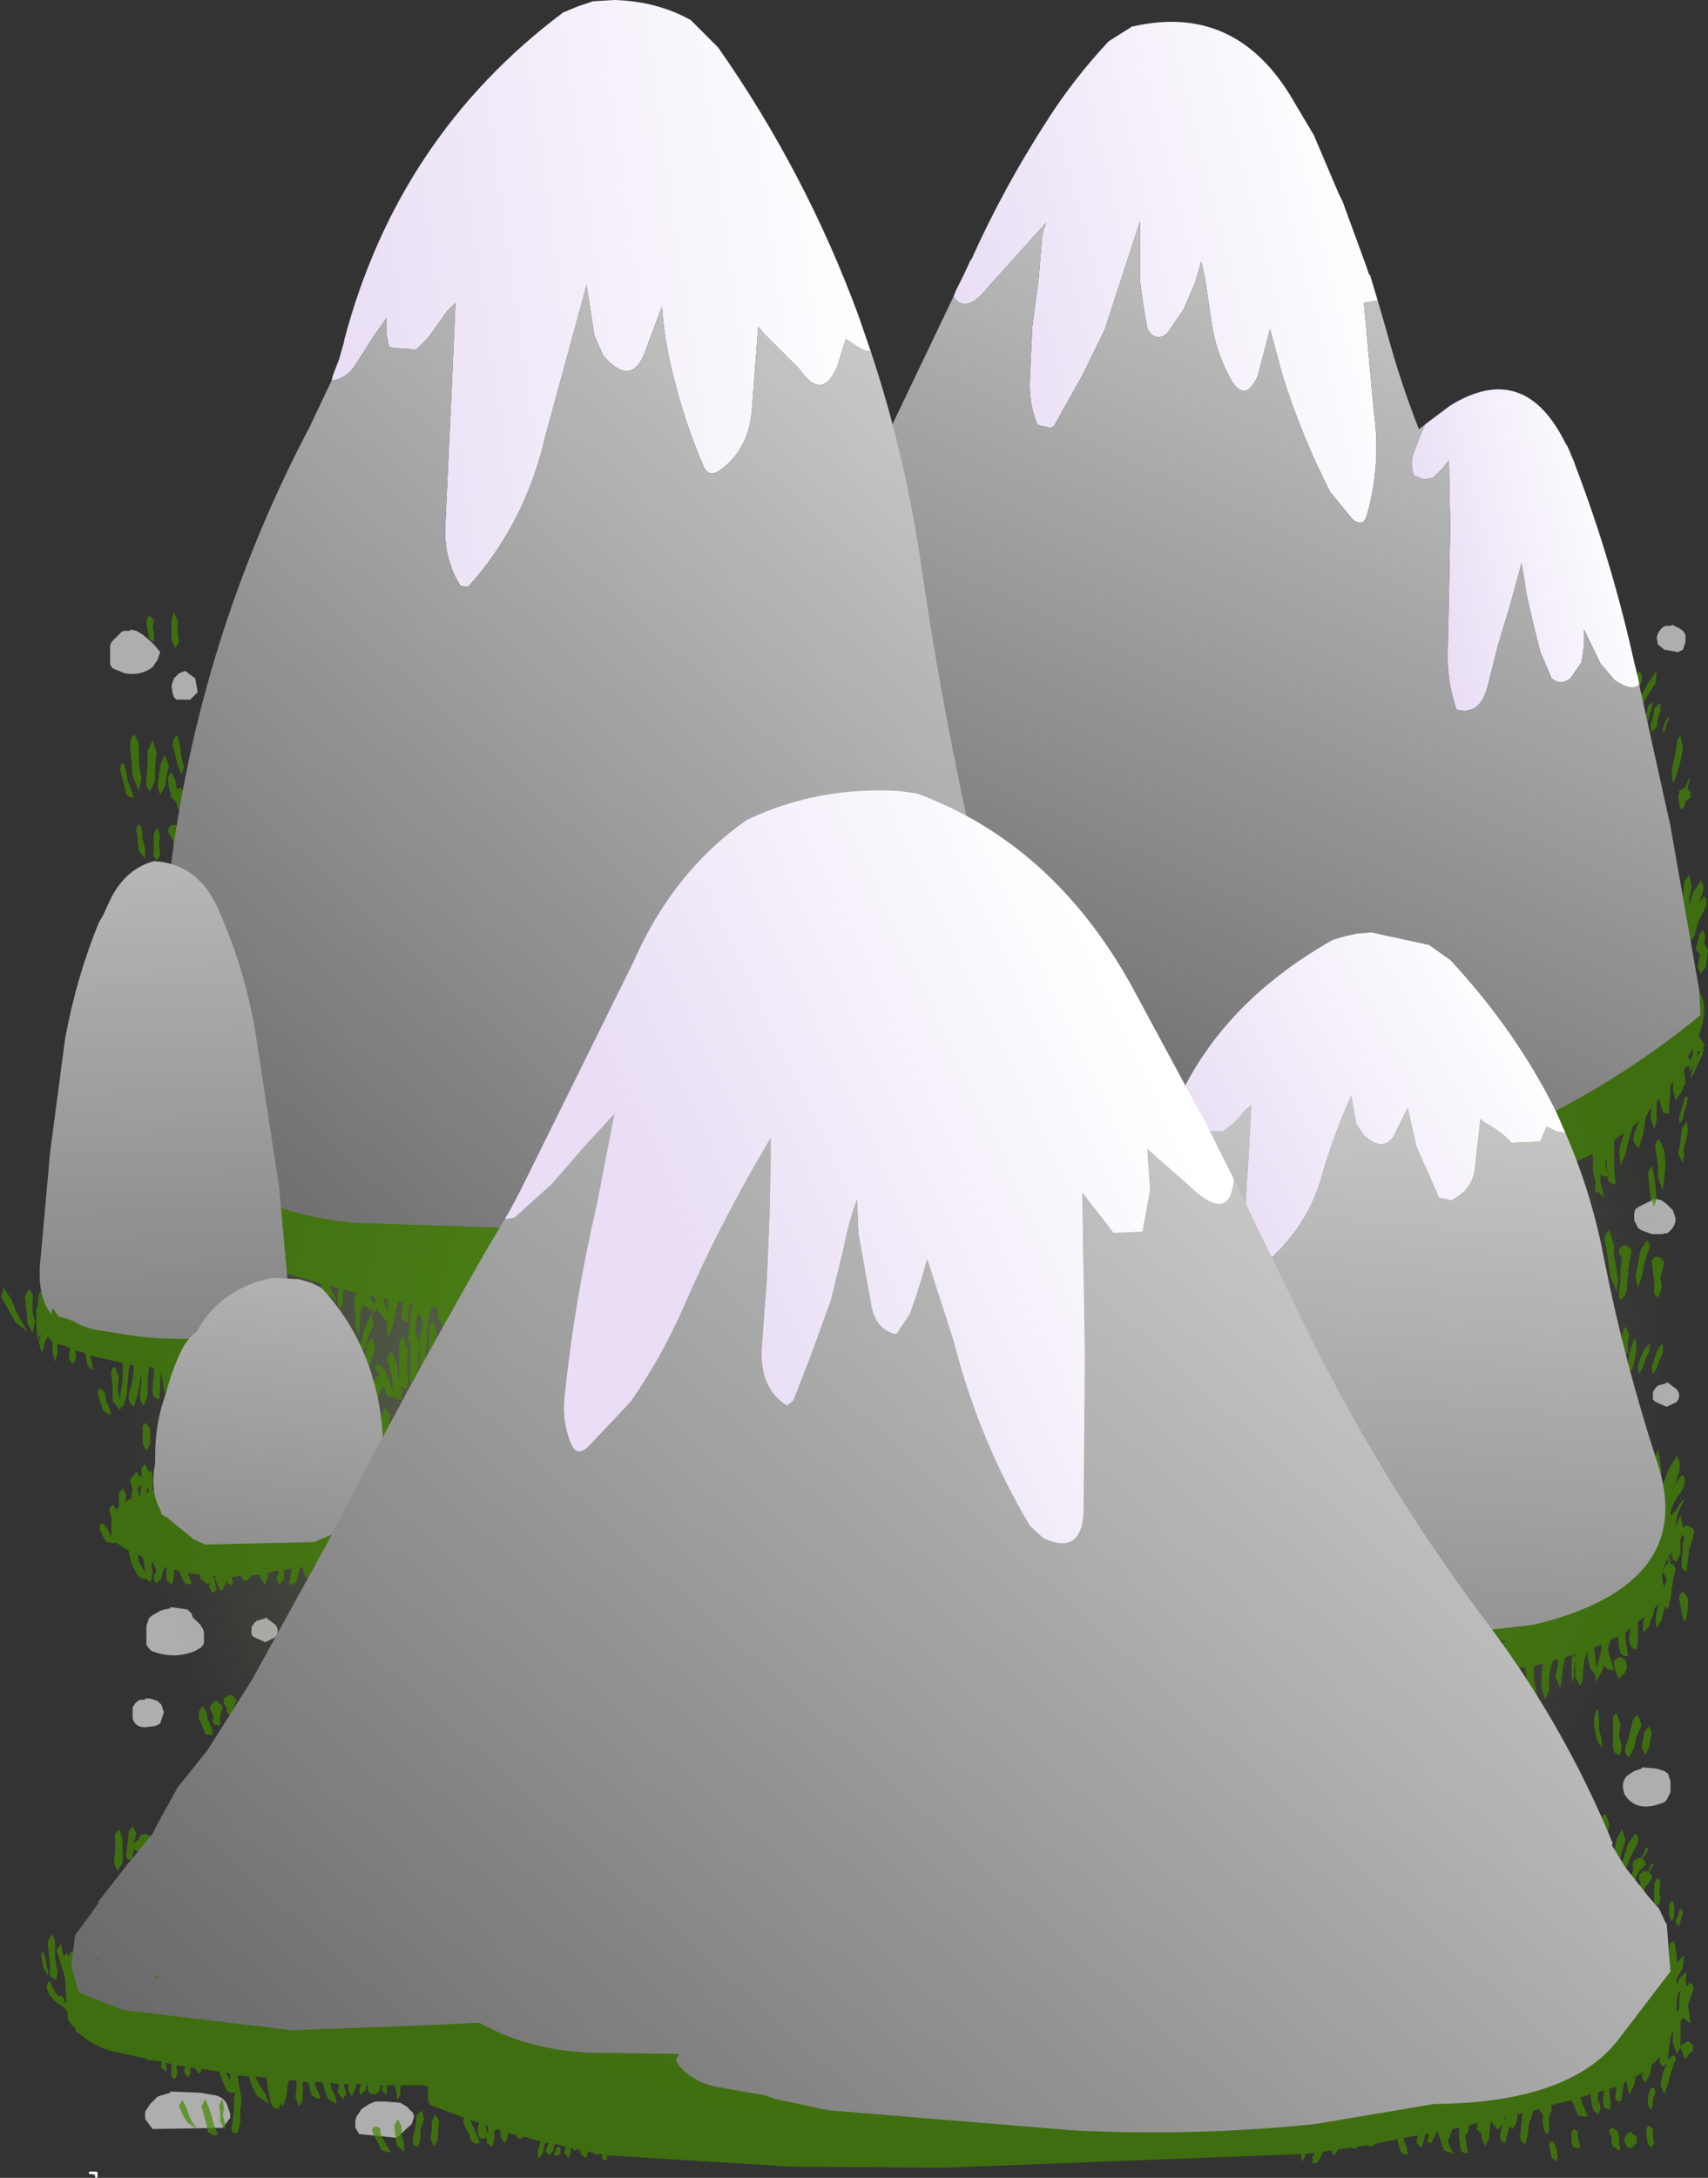 <?xml version="1.0" encoding="UTF-8" standalone="no"?>
<svg xmlns:xlink="http://www.w3.org/1999/xlink" height="87.0px" width="68.25px" xmlns="http://www.w3.org/2000/svg">
  <rect width="100%" height="100%" fill="#333333" stroke="none"/>
  <g transform="matrix(1.0, 0.0, 0.0, 1.0, 3.8, 22.75)">
    <path d="M63.5 3.05 L63.45 3.2 63.25 3.3 62.7 3.2 62.45 3.0 62.4 2.7 62.45 2.55 62.55 2.4 62.65 2.3 62.75 2.25 63.0 2.25 63.0 2.2 63.3 2.35 63.45 2.45 63.55 2.6 63.55 2.9 63.5 3.05 M63.1 26.2 L63.0 26.35 62.9 26.45 62.85 26.5 62.6 26.55 62.2 26.55 61.8 26.4 61.65 26.3 61.5 26.0 61.5 25.85 61.5 25.7 61.55 25.55 61.7 25.45 62.2 25.2 62.2 25.15 62.4 25.15 62.6 25.2 62.8 25.35 63.05 25.6 63.15 25.9 63.15 26.05 63.1 26.2 M62.8 33.45 L62.35 33.25 62.25 33.15 62.25 33.0 62.25 32.85 62.35 32.7 62.45 32.6 62.8 32.5 62.8 32.45 63.2 32.75 Q63.4 33.0 63.2 33.25 L62.8 33.45 M61.8 47.85 L62.4 47.9 62.7 48.0 62.85 48.1 62.9 48.25 62.95 48.4 62.95 48.55 62.95 48.7 62.95 48.85 62.8 49.15 62.7 49.25 62.4 49.35 Q61.5 49.6 61.1 48.9 L61.05 48.65 61.05 48.5 61.1 48.35 61.2 48.2 61.5 48.0 61.8 47.9 61.8 47.85 M1.15 2.45 L1.4 2.45 1.4 2.4 1.65 2.45 1.9 2.6 2.2 2.85 2.4 3.05 2.6 3.3 2.5 3.6 2.3 3.9 Q1.85 4.25 1.2 4.15 L0.7 3.95 0.6 3.8 0.6 3.65 0.6 3.5 0.6 3.35 0.6 3.2 0.6 3.05 0.65 2.9 0.8 2.75 0.95 2.6 1.05 2.5 1.15 2.45 M3.6 4.05 L4.0 4.35 4.1 4.9 3.8 5.2 3.25 5.2 3.15 5.1 3.1 4.95 3.05 4.65 3.15 4.35 3.35 4.15 3.6 4.05 M6.25 42.25 L6.35 42.1 6.45 42.0 6.8 41.9 6.8 41.85 7.2 42.15 Q7.4 42.4 7.2 42.65 L6.8 42.85 6.35 42.65 6.25 42.55 6.25 42.4 6.25 42.25 M2.15 43.1 L2.05 42.95 2.05 42.8 2.05 42.65 2.05 42.35 2.05 42.2 2.15 41.9 2.25 41.8 2.6 41.6 2.75 41.55 3.0 41.5 3.0 41.45 3.4 41.5 3.7 41.55 3.85 41.7 3.9 41.85 4.2 42.15 4.3 42.3 4.35 42.45 4.35 42.75 4.35 42.9 4.25 43.05 4.0 43.2 Q3.15 43.55 2.25 43.2 L2.15 43.1 M2.6 46.1 L2.4 46.2 2.0 46.25 Q1.6 46.25 1.5 45.9 L1.5 45.75 1.5 45.6 1.5 45.45 1.6 45.3 1.7 45.2 1.8 45.15 2.0 45.15 2.0 45.1 2.2 45.1 2.5 45.2 2.65 45.35 2.75 45.65 2.7 45.8 2.65 45.95 2.6 46.1 M11.6 61.2 L12.2 61.25 12.45 61.4 12.7 61.65 12.75 61.8 12.7 61.95 12.65 62.1 12.05 62.65 10.55 62.5 10.4 62.25 10.4 62.1 10.4 61.95 10.45 61.8 10.65 61.5 10.95 61.3 11.2 61.2 11.6 61.2 M3.0 60.8 L4.2 60.85 4.8 60.95 Q5.2 61.05 5.3 61.4 L5.4 61.7 5.4 61.85 5.1 62.25 2.3 62.3 2.0 61.9 2.0 61.75 2.0 61.6 2.1 61.45 2.2 61.3 2.5 61.0 3.0 60.85 3.0 60.8" fill="#aeaeae" fill-rule="evenodd" stroke="none"/>
    <path d="M0.0 64.0 L0.0 0.0 64.0 0.0 64.0 64.0 0.0 64.0" fill="url(#gradient0)" fill-rule="evenodd" stroke="none"/>
    <path d="M62.4 4.05 L62.35 4.55 62.05 5.0 61.8 5.5 61.6 5.9 61.6 5.5 61.8 5.0 62.05 4.55 62.35 4.1 62.4 4.05 M61.75 4.6 L61.55 5.1 61.45 5.65 61.25 6.05 61.2 5.75 61.05 5.4 61.0 4.95 61.0 4.5 Q60.95 4.25 61.15 4.2 L61.25 4.55 61.2 5.0 61.2 5.4 61.2 5.55 61.35 4.95 61.45 4.45 61.7 4.05 Q61.9 4.25 61.75 4.6 M62.0 5.75 L62.05 5.45 62.25 5.3 62.2 5.55 62.1 5.85 62.05 6.1 61.9 6.35 61.85 6.05 62.0 5.75 M62.55 5.35 L62.55 5.65 62.45 5.95 62.4 6.3 62.2 6.5 62.15 6.2 62.25 5.9 62.3 5.55 62.5 5.35 62.55 5.35 M62.85 5.9 L62.9 5.9 62.85 6.05 62.8 6.2 62.75 6.35 62.7 6.5 62.65 6.5 62.65 6.35 62.7 6.2 62.75 6.05 62.85 5.9 M63.35 7.65 L63.2 8.2 63.05 8.55 63.0 8.05 63.1 7.55 63.2 7.05 Q63.2 6.75 63.35 6.65 L63.45 7.15 63.35 7.65 M63.7 8.5 L63.7 8.55 63.65 8.6 63.65 8.7 63.65 8.8 63.75 8.9 63.75 9.0 63.75 9.1 63.65 9.2 63.55 9.25 63.55 9.35 63.5 9.45 63.45 9.55 63.4 9.6 63.3 9.45 63.3 9.25 63.25 9.1 63.3 8.9 63.3 8.85 63.35 8.8 63.45 8.75 63.55 8.7 63.55 8.65 63.6 8.55 63.65 8.45 63.65 8.35 63.7 8.3 63.7 8.4 63.7 8.5 M64.15 12.4 Q64.35 12.65 64.2 13.0 L64.1 13.3 64.3 13.05 Q64.5 13.25 64.3 13.6 L64.05 14.1 63.9 14.65 63.6 15.05 Q63.45 14.85 63.6 14.55 L63.5 14.55 63.5 14.05 63.35 13.6 63.45 13.05 63.5 12.45 63.7 12.2 63.8 12.65 63.7 13.15 63.7 13.45 63.85 12.9 64.15 12.45 64.15 12.4 M64.35 14.65 L64.3 14.85 64.3 14.95 64.45 15.2 64.4 15.6 64.35 15.9 64.15 16.15 64.05 15.9 64.1 15.5 64.15 15.35 64.1 15.35 63.95 15.15 64.05 14.85 64.1 14.6 64.25 14.4 64.35 14.65 M63.05 12.75 L63.15 13.05 63.2 13.35 63.25 13.65 63.25 13.9 62.95 13.6 62.95 13.25 62.9 12.9 Q62.9 12.75 63.0 12.75 L63.05 12.75 M64.1 18.55 L64.1 18.7 64.2 18.8 64.25 18.9 64.3 18.95 64.3 19.05 64.25 19.1 64.25 19.15 64.3 19.15 64.2 19.45 64.05 19.75 63.9 20.1 63.75 20.35 63.8 20.05 63.9 19.75 63.85 19.85 63.8 19.95 63.7 20.05 63.7 19.8 63.55 19.9 63.5 19.95 63.5 20.0 63.55 20.5 63.4 20.85 63.2 21.15 63.15 21.2 63.1 21.0 63.05 20.75 63.05 20.45 62.95 20.6 62.95 20.8 62.9 21.4 62.9 21.55 62.9 21.7 62.85 21.75 62.7 21.7 62.65 21.7 62.6 21.5 62.55 21.35 62.5 21.15 62.4 21.25 62.4 21.55 62.4 22.0 62.3 22.35 62.15 21.9 62.2 21.5 62.1 21.6 62.0 21.8 61.95 21.9 61.95 21.95 61.85 22.6 61.7 23.05 61.7 23.1 61.65 23.15 61.65 23.05 Q61.35 22.9 61.55 22.4 L61.7 22.0 61.45 22.25 61.3 22.7 61.15 23.35 60.95 23.8 60.9 23.15 61.1 22.5 60.7 22.8 60.7 23.35 60.7 23.95 60.75 24.5 60.75 24.55 60.65 24.55 60.5 24.45 60.45 24.4 60.45 24.25 60.35 24.25 60.2 24.2 60.15 24.15 60.15 24.35 60.15 24.5 60.2 24.65 60.3 25.1 60.05 24.85 59.95 24.9 59.95 24.45 59.85 24.0 59.85 23.35 57.95 24.2 Q55.85 24.95 54.6 23.4 53.9 22.5 54.3 21.35 55.5 17.9 59.5 16.95 L61.95 16.2 Q65.0 16.15 64.1 18.55 M64.05 19.25 L64.0 19.45 64.0 19.5 64.05 19.4 64.15 19.25 64.05 19.25 M63.75 19.3 L63.65 19.45 63.7 19.5 63.7 19.55 63.75 19.6 63.85 19.35 63.85 19.15 63.75 19.3 M63.6 21.35 L63.5 21.65 63.45 21.95 63.3 22.15 63.3 21.85 63.4 21.55 63.5 21.2 Q63.5 21.05 63.65 21.05 L63.6 21.35 M62.7 23.2 L62.75 23.8 62.7 24.35 62.65 24.8 62.45 24.3 62.45 23.75 62.35 23.15 Q62.3 22.85 62.5 22.75 L62.7 23.2 M62.3 24.2 L62.35 24.65 62.4 25.1 62.3 25.45 62.15 25.05 62.1 24.55 62.05 24.1 62.2 23.8 62.3 24.2 M63.65 22.45 L63.55 22.9 Q63.45 23.1 63.5 23.35 L63.45 23.7 63.25 23.35 63.35 22.85 63.4 22.35 63.6 22.05 63.65 22.45 M60.35 23.8 L60.45 24.15 60.4 23.85 60.4 23.6 60.35 23.55 60.35 23.8 M60.35 26.9 Q60.25 26.55 60.5 26.4 L60.7 27.0 Q60.65 27.35 60.75 27.7 L60.85 28.35 60.8 28.85 60.55 28.25 60.45 27.55 60.35 26.9 M58.85 36.2 Q60.5 36.15 62.0 36.9 L62.05 36.95 62.15 36.6 62.25 35.7 62.45 35.15 62.6 36.0 62.45 36.85 62.4 37.15 62.45 37.2 62.55 36.85 62.85 36.0 63.2 35.4 Q63.45 35.75 63.2 36.35 L63.1 36.7 Q63.2 36.35 63.45 36.15 63.65 36.5 63.3 36.95 63.05 37.25 62.95 37.7 L63.0 37.8 63.05 37.7 63.2 37.55 63.3 37.35 63.45 37.15 63.5 37.15 63.25 37.7 63.15 38.1 63.15 38.2 63.35 37.8 63.45 38.25 63.45 38.3 63.5 38.25 63.55 38.2 63.65 38.2 63.75 38.25 63.85 38.3 63.85 38.35 63.9 38.4 63.85 38.7 63.7 39.1 63.65 39.55 63.6 40.0 63.6 40.05 63.4 39.9 63.4 39.5 63.45 39.1 Q63.4 38.95 63.5 38.75 L63.5 38.65 63.45 38.6 63.4 38.55 63.35 38.75 63.35 39.3 63.2 39.65 Q62.95 39.55 63.0 39.25 L63.05 39.15 62.8 39.6 Q62.5 40.1 62.7 40.65 L62.8 40.35 62.8 40.3 62.75 40.25 62.75 40.2 62.65 40.1 62.65 40.0 62.7 39.85 62.85 39.7 62.85 39.55 62.9 39.5 62.9 39.45 62.95 39.5 62.95 39.6 62.95 39.7 63.0 39.75 63.05 39.7 63.15 39.9 63.15 39.95 63.15 40.0 63.05 40.35 63.05 40.45 63.0 40.7 63.0 40.8 62.95 41.15 62.85 41.5 62.8 41.55 62.75 41.4 62.7 41.5 62.6 41.95 62.4 42.3 62.35 41.9 62.45 41.45 62.5 41.3 62.35 41.45 62.3 41.55 62.25 41.8 62.15 42.0 62.1 42.2 61.9 42.45 61.85 42.35 61.85 42.2 61.85 42.05 61.9 41.95 61.9 41.85 61.65 42.05 61.65 42.3 61.65 42.8 61.6 43.15 Q61.3 43.1 61.3 42.7 L61.35 42.3 61.15 42.45 61.15 42.7 61.2 43.0 61.25 43.4 Q60.95 43.45 60.9 43.1 L60.85 42.65 60.9 42.6 60.55 42.75 60.5 42.95 60.45 43.1 60.5 43.35 60.6 43.65 60.7 43.95 Q60.45 44.05 60.3 43.75 L60.2 44.05 59.95 44.45 59.95 44.15 59.75 43.9 59.65 43.5 59.65 43.2 59.5 43.55 59.45 44.1 59.45 44.35 59.35 44.6 59.15 44.25 59.15 43.7 59.15 43.6 59.1 43.9 59.1 44.25 59.05 44.45 59.0 44.2 59.0 43.85 59.0 43.55 59.05 43.35 58.75 43.45 58.65 43.85 58.6 44.35 58.55 44.7 58.35 44.25 58.45 43.75 58.45 43.5 58.25 43.6 58.2 43.7 58.1 44.2 58.1 44.75 57.95 45.15 57.8 44.7 57.8 44.2 57.85 43.7 57.5 43.8 57.5 43.85 57.5 44.35 57.6 44.85 57.65 45.25 57.6 45.3 57.55 45.3 57.45 45.3 57.4 45.25 57.3 45.15 57.25 44.7 57.2 44.25 57.15 43.85 54.35 44.3 Q54.05 44.35 53.85 44.1 L53.85 44.0 53.8 43.9 53.85 43.8 53.85 43.7 53.9 43.6 53.95 43.5 54.05 43.4 54.15 43.3 54.25 43.25 55.05 43.1 55.3 43.05 56.1 42.9 56.3 42.85 56.4 42.8 54.5 42.8 54.35 42.8 52.2 43.1 51.4 43.65 Q54.7 48.7 59.9 51.95 62.2 53.4 62.9 55.75 L62.9 55.15 Q62.85 54.85 63.1 54.8 L63.2 55.35 63.2 55.65 63.45 55.4 63.5 55.35 63.45 55.85 63.2 56.3 63.2 56.45 63.2 56.55 63.3 56.3 63.55 56.05 63.6 56.05 63.55 56.35 63.6 56.6 63.75 56.45 Q63.95 56.6 63.8 56.9 L63.65 57.35 63.7 57.7 63.75 58.1 63.45 57.85 63.35 58.0 63.35 58.45 63.35 58.9 63.35 59.0 63.4 58.95 63.45 58.9 63.65 58.8 63.7 58.8 63.85 58.95 63.85 59.05 63.85 59.15 63.75 59.25 63.65 59.35 63.6 59.45 63.6 59.5 63.5 59.45 63.45 59.3 63.4 59.15 63.35 59.05 63.2 59.3 63.05 58.85 63.05 58.4 63.05 58.35 62.95 58.65 62.9 59.0 62.85 59.45 62.85 59.55 63.05 59.35 Q63.25 59.45 63.1 59.65 L62.95 60.1 62.85 60.5 62.7 60.9 62.55 60.55 62.65 60.05 62.8 59.7 62.65 59.8 Q62.45 59.7 62.55 59.4 L62.6 59.35 62.2 59.75 62.15 60.05 61.95 60.45 Q61.75 60.25 61.85 60.05 L61.55 60.2 61.5 60.55 61.3 60.95 61.2 60.45 61.2 60.4 61.1 60.45 61.05 60.7 61.0 61.1 60.95 61.2 Q60.7 61.2 60.75 60.95 L60.8 60.6 60.5 60.7 60.5 60.75 60.55 61.15 60.55 61.5 Q60.25 61.55 60.25 61.2 L60.3 60.75 60.15 60.8 60.05 60.85 60.05 61.1 60.15 61.4 60.15 61.55 60.1 61.6 60.1 61.7 Q59.85 61.65 59.8 61.3 L59.75 60.9 59.35 61.05 59.5 61.45 59.65 61.8 59.5 61.8 59.45 61.8 59.25 61.75 59.1 61.35 59.0 61.15 58.15 61.35 58.2 61.4 58.2 61.55 58.1 61.8 58.1 62.1 58.1 62.4 58.05 62.5 57.95 62.45 57.9 62.3 57.85 62.1 57.85 61.8 57.85 61.7 57.8 61.65 57.75 61.6 57.7 61.55 57.7 61.5 57.5 61.55 57.45 61.6 57.4 61.85 57.35 61.95 57.3 62.05 57.25 62.55 57.15 62.9 Q56.9 62.8 56.95 62.5 L57.0 62.0 57.05 61.65 56.9 61.7 56.85 61.7 56.8 62.05 56.65 62.3 56.5 62.2 56.45 62.45 56.35 62.85 Q56.1 62.85 56.15 62.45 L56.25 62.1 56.2 62.15 56.1 62.3 56.0 62.3 55.95 62.2 55.85 62.1 55.8 61.95 55.75 62.15 55.7 62.65 55.55 63.0 55.4 62.65 55.4 62.45 55.35 62.45 55.2 62.3 55.25 62.05 54.9 62.15 54.9 62.2 54.85 62.45 54.8 62.5 54.75 62.55 54.75 62.6 54.8 62.9 54.85 63.2 54.85 63.25 Q54.55 63.3 54.55 63.0 L54.5 62.55 54.5 62.25 54.25 62.3 54.2 62.4 54.1 62.7 54.05 62.75 54.15 63.05 54.3 63.3 53.9 63.15 53.75 62.7 53.65 62.4 53.6 62.45 53.5 62.65 53.4 62.85 53.3 62.85 53.25 62.8 53.25 62.7 53.3 62.55 53.3 62.5 53.15 62.5 53.1 62.75 53.0 63.05 52.8 62.85 52.85 62.55 52.3 62.65 52.3 62.75 52.4 63.0 52.45 63.25 52.45 63.3 Q52.25 63.35 52.15 63.15 L52.05 62.8 52.05 62.7 51.1 62.9 51.1 62.95 51.0 63.0 50.8 62.95 50.45 63.0 50.35 63.1 50.2 63.05 49.7 63.1 49.65 63.15 49.55 63.3 49.5 63.35 49.4 63.2 49.4 63.15 49.1 63.2 49.05 63.25 48.9 63.55 Q48.8 63.7 48.65 63.65 L48.65 63.4 48.75 63.25 48.35 63.3 48.35 63.4 48.25 63.55 48.2 63.6 48.2 63.45 48.2 63.3 33.75 63.85 27.8 63.8 20.45 63.35 20.45 63.4 20.45 63.5 20.45 63.55 Q20.25 63.55 20.25 63.4 L20.25 63.3 20.1 63.3 20.05 63.35 19.9 63.25 19.7 63.2 19.65 63.4 19.6 63.45 19.4 63.3 19.4 63.15 19.25 63.1 19.15 63.15 19.05 63.05 19.0 63.05 19.0 63.25 18.95 63.4 18.9 63.45 18.75 63.25 18.8 63.0 18.4 62.9 18.35 62.95 18.3 63.2 18.15 63.35 18.0 63.2 18.1 62.9 18.15 62.85 18.0 62.85 17.95 62.95 17.9 63.25 17.7 63.5 17.7 63.15 17.8 62.8 17.15 62.6 17.05 62.65 17.0 62.7 16.9 62.65 16.85 62.6 16.85 62.55 16.5 62.45 16.5 62.5 16.45 62.75 16.35 62.85 16.2 62.6 16.2 62.35 16.05 62.3 15.95 62.4 15.95 62.65 15.9 62.95 15.85 63.0 15.65 62.85 15.65 62.7 15.65 62.65 15.6 62.65 Q15.35 62.75 15.3 62.5 L15.3 62.2 15.35 62.05 15.0 61.95 15.1 62.2 15.25 62.5 15.35 62.8 15.4 62.85 15.2 62.9 15.15 62.85 15.0 62.75 14.95 62.5 14.8 62.25 14.7 62.0 14.75 61.85 13.4 61.35 13.35 61.25 13.3 61.15 13.3 61.05 13.3 60.95 13.3 60.85 13.3 60.75 13.3 60.65 13.3 60.6 13.1 60.55 12.2 60.55 12.2 60.7 12.2 60.9 12.1 61.1 12.05 61.1 12.05 60.85 12.0 60.65 12.0 60.55 11.65 60.55 11.65 60.7 11.65 60.9 11.65 60.95 11.45 60.75 11.5 60.55 11.35 60.55 11.4 60.6 11.4 60.65 11.35 60.75 11.35 60.8 11.3 60.85 11.2 60.9 11.05 60.9 10.95 60.85 10.95 60.8 10.9 60.75 10.9 60.6 10.95 60.55 10.85 60.55 10.8 60.75 10.6 60.95 10.55 60.7 10.65 60.5 10.45 60.5 10.4 60.7 10.25 61.0 10.1 60.7 10.15 60.5 9.95 60.5 9.95 60.6 10.05 60.9 9.9 61.1 9.7 60.85 9.75 60.5 9.4 60.45 9.45 60.7 9.6 61.0 9.65 61.3 9.3 61.1 9.15 60.7 9.1 60.45 8.8 60.4 8.8 60.55 8.9 60.8 9.0 61.0 8.95 61.1 8.9 61.1 8.65 60.95 8.6 60.8 8.55 60.55 8.55 60.5 8.5 60.45 8.4 60.4 8.3 60.4 8.3 60.75 8.3 61.15 8.15 61.4 8.0 61.05 8.05 60.65 8.05 60.35 7.75 60.35 7.7 60.5 7.65 61.0 7.5 61.4 7.4 61.25 7.35 61.5 Q7.05 61.5 7.0 61.15 L6.9 60.65 6.85 60.25 6.4 60.2 6.55 60.5 6.8 60.9 6.95 61.3 6.45 60.95 6.2 60.4 6.15 60.2 5.7 60.15 5.7 60.2 5.75 60.55 5.8 60.8 5.85 61.1 5.8 61.6 5.8 62.05 5.7 62.45 5.6 62.45 5.5 62.45 5.5 62.4 5.45 62.35 5.5 61.95 5.55 61.45 5.55 61.05 5.6 60.85 5.5 60.85 5.45 60.85 5.4 60.85 5.3 60.8 5.25 60.75 5.1 60.4 4.95 60.0 4.25 59.9 4.25 59.95 4.15 60.1 4.0 59.9 4.0 59.85 3.8 59.85 3.8 60.1 3.7 60.25 3.55 60.0 3.6 59.8 3.25 59.75 3.3 60.05 3.2 60.3 Q3.0 60.25 3.05 60.0 L3.05 59.7 2.8 59.65 2.85 59.75 2.85 59.95 2.85 60.0 2.65 59.85 2.65 59.6 2.25 59.55 2.1 59.55 2.1 59.5 0.75 59.2 Q-0.05 59.0 -0.55 58.55 L-0.75 58.4 -0.8 58.3 -0.8 58.25 -0.85 58.2 -0.9 58.2 -1.1 57.9 -1.1 57.6 -1.25 57.45 -1.3 57.4 -1.6 57.2 -1.85 56.9 -1.95 56.6 -1.85 56.4 -1.8 56.4 -1.7 56.65 -1.55 56.9 -1.45 57.0 -1.35 56.95 -1.25 57.1 -1.2 57.25 -1.15 57.3 -1.15 57.2 -1.2 56.3 -1.25 56.1 -1.4 55.6 -1.55 55.15 -1.35 54.9 -1.3 55.25 -1.25 55.4 -1.15 55.25 -1.05 55.4 -1.0 55.25 Q4.6 52.3 10.45 49.45 16.95 46.3 23.85 44.05 32.2 41.35 40.75 39.4 L54.2 36.25 58.85 36.2 M59.1 43.3 L59.15 43.5 59.15 43.3 59.1 43.3 M59.9 43.1 L59.95 43.5 60.0 43.85 60.0 43.9 60.15 43.35 60.2 43.0 60.2 42.95 59.9 43.05 59.9 43.1 M60.7 43.65 L60.7 43.6 60.8 43.5 60.9 43.45 60.95 43.45 61.05 43.5 61.15 43.55 61.15 43.6 61.2 43.65 61.2 43.75 61.2 43.85 61.2 43.95 61.15 44.0 61.15 44.05 61.1 44.1 61.0 44.2 60.9 44.3 60.85 44.25 60.75 44.0 60.7 43.8 60.7 43.65 M60.1 45.95 L60.1 46.35 60.2 46.75 60.2 47.1 60.0 46.7 59.9 46.25 59.9 45.85 60.0 45.55 60.05 45.55 60.1 45.95 M60.65 46.45 L60.65 45.95 Q60.65 45.75 60.8 45.7 L60.95 46.1 60.9 46.55 61.0 47.0 60.95 47.35 Q60.65 47.35 60.65 47.0 L60.65 46.45 M61.15 27.0 L61.25 27.05 61.35 27.1 61.35 27.15 61.4 27.2 61.3 27.65 61.25 28.2 61.2 28.75 Q61.15 29.15 60.9 29.15 L60.9 28.8 60.95 28.45 60.95 28.0 61.0 27.6 61.0 27.5 61.0 27.45 60.95 27.4 60.9 27.35 60.9 27.25 60.9 27.15 60.95 27.1 61.0 27.05 61.05 27.0 61.15 27.0 M61.75 27.2 L62.0 26.8 Q62.2 26.95 62.05 27.25 L61.9 27.75 61.8 28.25 61.65 28.7 61.55 28.25 61.65 27.75 61.75 27.2 M62.55 27.5 L62.6 27.55 62.65 27.6 62.7 27.65 62.65 27.9 62.55 28.25 62.6 28.65 62.5 29.05 62.45 29.05 Q62.25 29.0 62.3 28.75 L62.3 28.4 62.25 28.05 62.2 27.6 62.25 27.55 62.3 27.5 62.35 27.45 62.45 27.45 62.55 27.5 M61.55 30.75 L61.6 31.05 61.55 31.4 61.5 31.7 61.4 32.0 Q61.2 31.95 61.25 31.7 L61.3 31.35 61.4 31.0 61.5 30.75 61.55 30.75 M61.15 30.25 L61.3 30.55 61.25 30.9 61.25 31.3 61.1 31.45 61.0 31.2 61.05 30.9 61.0 30.6 61.1 30.3 61.15 30.25 M62.65 31.3 L62.5 31.6 62.4 31.9 62.25 32.15 62.2 31.85 62.3 31.55 62.4 31.25 62.55 31.0 62.65 30.95 62.65 31.3 M61.9 31.15 L62.1 30.95 62.15 30.9 62.1 31.25 61.95 31.55 61.85 31.85 61.7 32.15 61.65 31.85 61.75 31.5 61.9 31.15 M63.65 41.1 L63.65 41.45 63.6 41.85 63.5 42.05 63.4 41.7 63.35 41.4 63.3 41.1 Q63.3 40.9 63.45 40.85 L63.45 40.8 63.65 41.1 M61.65 45.75 L61.8 46.15 61.6 46.6 61.5 47.05 61.3 47.45 Q61.1 47.35 61.15 47.05 L61.3 46.6 61.4 46.15 Q61.45 45.85 61.65 45.75 M62.15 46.75 L62.1 47.05 61.95 47.35 61.8 47.05 61.85 46.75 61.9 46.45 62.1 46.2 62.2 46.45 62.15 46.75 M28.65 18.75 Q32.45 19.95 30.5 23.15 28.2 26.9 23.95 28.2 20.25 29.3 16.45 29.65 L14.95 29.65 14.2 29.55 14.15 30.05 14.1 30.75 14.05 31.25 13.85 30.65 13.9 30.25 13.7 29.85 13.7 29.5 13.45 29.45 13.35 29.85 13.25 30.4 13.25 30.75 13.2 31.4 13.25 32.0 13.05 32.45 Q12.85 32.25 12.95 31.9 L13.0 31.3 12.95 30.7 13.05 30.4 13.1 30.0 12.9 29.7 12.95 29.4 12.85 29.9 12.8 30.45 12.95 30.95 12.9 31.55 12.9 32.2 12.8 32.65 Q12.5 32.55 12.6 32.1 L12.6 31.45 12.6 30.9 Q12.45 30.75 12.55 30.4 L12.6 29.8 12.7 29.35 12.55 29.3 12.55 29.5 12.5 30.0 12.5 30.05 Q12.2 30.05 12.25 29.7 L12.3 29.25 12.1 29.25 12.0 29.7 11.9 30.15 11.9 30.2 11.7 30.7 11.65 30.25 11.7 30.0 11.65 30.05 11.3 29.6 11.25 29.45 11.25 29.55 11.25 29.6 11.2 29.6 11.05 29.75 11.1 29.8 11.1 29.85 11.05 29.9 11.1 30.0 11.1 30.05 11.15 30.1 11.05 30.35 10.95 30.6 10.85 30.85 10.8 31.1 10.8 31.15 Q10.5 31.15 10.65 30.8 L10.75 30.4 10.9 30.0 11.05 29.75 11.1 29.6 Q10.9 29.55 10.75 29.35 L10.6 29.65 10.6 29.8 10.55 30.25 10.55 30.65 10.4 30.2 10.4 29.7 10.35 29.2 10.45 28.9 9.9 28.75 9.9 29.0 9.9 29.35 9.75 29.55 9.7 29.25 9.7 28.9 9.75 28.7 9.35 28.6 9.45 28.8 9.65 29.2 9.25 28.95 9.2 29.05 Q9.0 29.0 9.05 28.75 L9.05 28.65 9.0 28.5 Q6.05 27.75 3.25 26.55 L2.5 26.1 2.5 26.0 Q1.0 23.8 2.35 21.95 3.8 20.0 6.25 19.7 L17.15 18.6 20.35 18.2 Q24.65 17.5 28.65 18.75 M3.3 2.05 L3.3 2.45 3.35 2.9 3.2 3.15 3.05 2.8 3.05 2.4 3.05 2.0 3.15 1.7 3.3 2.05 M2.2 1.85 L2.35 2.05 2.3 2.3 2.35 2.55 2.35 2.85 2.35 2.9 2.15 2.75 2.1 2.4 2.05 2.1 Q2.05 1.9 2.2 1.85 M3.9 7.35 L3.95 7.35 4.0 7.55 4.0 7.75 4.0 7.95 4.0 8.15 3.95 8.25 3.9 8.0 3.85 7.75 3.85 7.5 Q3.8 7.35 3.9 7.35 M3.3 6.65 L3.4 7.1 3.45 7.5 3.55 7.9 3.45 8.2 3.3 7.8 3.2 7.4 3.1 7.0 Q3.1 6.75 3.25 6.65 L3.3 6.65 M2.8 7.45 L2.95 7.85 2.85 8.25 2.8 8.65 2.6 9.0 2.5 8.65 2.55 8.25 2.6 7.85 2.75 7.45 2.8 7.45 M3.05 8.1 L3.2 8.4 3.25 8.7 3.3 8.8 3.4 8.7 3.55 8.9 3.5 9.25 3.5 9.55 3.5 9.8 3.3 9.55 3.25 9.3 3.05 9.1 2.95 8.7 2.9 8.3 3.05 8.1 M2.45 7.3 L2.4 7.85 2.4 8.45 2.2 8.85 Q2.0 8.7 2.05 8.35 L2.1 7.8 2.1 7.25 2.3 6.8 2.45 7.3 M1.75 7.15 L1.75 7.75 1.85 8.35 1.75 8.85 1.5 8.25 1.45 7.65 1.4 7.05 Q1.4 6.7 1.55 6.6 1.75 6.8 1.75 7.15 M1.25 8.1 L1.3 8.45 1.45 8.8 1.55 9.1 Q1.25 9.15 1.2 8.8 L1.1 8.4 1.0 8.0 1.05 7.75 1.15 7.75 1.25 8.1 M2.45 10.35 L2.5 10.35 2.6 10.65 2.55 11.0 2.6 11.4 2.5 11.6 Q2.3 11.55 2.35 11.25 L2.35 10.9 2.35 10.55 2.45 10.35 M1.8 10.2 L1.9 10.5 Q1.85 10.7 1.95 10.9 L2.0 11.25 2.0 11.55 1.75 11.25 1.7 10.8 1.65 10.4 Q1.65 10.2 1.8 10.2 M2.9 10.4 L2.95 10.35 2.95 10.3 3.0 10.25 3.1 10.2 3.2 10.2 3.3 10.25 3.35 10.3 3.4 10.35 3.4 10.45 3.35 10.55 3.3 10.75 3.3 10.9 3.25 11.05 3.15 11.0 3.1 10.8 3.0 10.65 2.9 10.45 2.9 10.4 M11.7 29.15 L11.5 29.1 11.65 29.55 11.7 29.8 11.7 29.3 11.7 29.15 M11.15 29.35 L11.2 29.15 11.15 29.05 10.95 29.0 11.05 29.2 11.15 29.4 11.15 29.35 M13.2 29.5 L13.2 29.55 13.25 29.45 13.2 29.45 13.2 29.5 M13.35 30.4 Q13.35 30.1 13.5 30.05 L13.65 30.5 13.6 31.0 13.6 31.5 13.45 31.85 Q13.3 31.7 13.3 31.4 L13.35 30.9 13.35 30.4 M12.15 31.05 Q12.15 30.75 12.3 30.65 L12.5 31.2 12.45 31.75 12.5 32.3 12.45 32.75 Q12.15 32.65 12.15 32.25 L12.15 31.65 12.15 31.05 M11.85 31.25 L12.05 31.7 12.1 32.2 12.25 32.7 12.25 33.2 12.0 33.05 Q11.7 33.15 11.6 32.85 L11.55 32.65 11.45 32.7 11.4 32.85 11.35 32.95 11.3 33.15 11.25 33.3 11.25 33.4 11.2 33.45 11.1 33.25 11.1 32.95 11.15 32.75 11.15 32.45 11.15 32.35 11.25 32.25 11.3 32.2 11.4 32.2 11.25 32.0 Q11.1 31.8 11.3 31.75 L11.3 31.7 11.6 32.0 11.75 32.4 11.85 32.75 11.9 32.85 11.9 32.8 11.85 32.2 11.7 31.65 Q11.65 31.35 11.85 31.25 M10.85 31.05 Q10.9 30.8 11.1 30.7 L11.2 31.1 11.05 31.55 10.95 31.95 10.9 32.35 10.8 32.0 10.8 31.55 10.85 31.05 M11.8 33.8 L11.75 34.15 11.75 34.5 11.6 34.85 11.45 34.5 11.45 34.15 11.45 33.8 11.55 33.5 11.6 33.5 11.8 33.8 M14.0 36.3 L14.1 36.4 14.15 36.5 14.2 36.6 14.25 36.7 14.45 36.9 14.5 37.0 14.55 37.1 14.5 37.2 Q13.6 39.8 10.35 39.7 L8.75 39.75 8.75 39.8 8.7 39.9 8.65 40.0 8.6 40.15 8.55 40.25 8.5 40.3 8.4 40.2 8.35 40.1 8.3 39.9 8.25 39.85 8.2 39.85 8.15 39.95 8.1 40.2 8.05 40.45 7.95 40.5 7.9 40.55 7.8 40.55 7.75 40.5 7.8 40.25 7.85 39.95 7.9 39.9 7.6 39.95 7.55 40.0 7.55 40.35 7.35 40.55 7.25 40.3 7.35 40.0 7.2 40.0 6.9 40.1 6.9 40.25 6.8 40.55 6.6 40.3 6.6 40.15 6.2 40.2 6.2 40.25 6.2 40.3 6.15 40.3 6.1 40.35 6.05 40.4 Q5.9 40.4 5.85 40.25 L5.85 40.2 5.45 40.25 5.45 40.3 5.5 40.4 5.5 40.5 5.45 40.6 5.3 40.5 5.3 40.35 5.25 40.45 5.2 40.55 5.15 40.65 5.1 40.75 5.0 40.8 4.95 40.65 4.9 40.55 4.8 40.35 4.8 40.25 4.8 40.2 4.75 40.2 4.75 40.25 4.8 40.5 4.85 40.75 4.7 40.9 4.55 40.65 4.6 40.45 4.5 40.55 4.2 40.3 4.2 40.15 3.7 40.1 3.75 40.2 3.8 40.35 3.85 40.45 3.8 40.55 3.6 40.5 3.45 40.25 3.35 40.0 3.15 39.95 3.15 40.2 3.1 40.5 3.05 40.55 2.85 40.35 2.85 40.0 2.85 39.85 2.8 39.85 2.7 40.05 2.65 40.3 2.45 40.5 2.4 40.45 2.35 40.35 2.35 40.2 2.45 40.0 2.4 39.85 Q2.3 39.75 2.35 39.65 L2.3 39.65 2.25 39.75 2.3 40.05 2.25 40.35 2.2 40.45 2.0 40.3 Q1.8 40.35 1.65 40.1 L1.45 39.7 1.35 39.3 1.35 39.2 0.8 38.85 0.8 38.9 0.45 38.85 0.3 38.6 0.2 38.35 Q0.15 38.2 0.25 38.1 L0.3 38.1 0.45 38.25 0.55 38.45 0.65 38.65 0.65 38.55 0.65 38.45 0.65 38.35 0.65 38.25 0.65 38.1 0.65 38.0 0.65 37.9 0.65 37.85 0.55 37.55 0.7 37.35 0.85 37.55 0.95 37.45 0.95 37.35 0.95 36.9 1.1 36.7 1.25 36.95 1.2 37.25 1.45 37.1 1.45 36.95 1.5 36.75 1.45 36.6 1.4 36.4 1.45 36.3 1.45 36.25 1.55 36.2 1.6 36.1 1.65 36.05 1.7 36.1 1.75 36.2 1.85 36.25 1.85 36.1 Q1.8 35.85 2.0 35.75 L2.15 36.05 2.25 36.0 2.3 36.3 2.3 36.6 2.3 36.8 Q3.35 36.4 4.45 36.15 L7.1 35.75 12.3 35.9 13.9 36.2 14.0 36.3 M6.15 30.5 L6.35 30.6 6.45 30.7 6.55 30.9 6.6 31.0 6.6 31.1 6.6 31.2 6.55 31.3 6.45 31.5 6.35 31.6 6.25 31.7 3.05 31.95 3.1 31.95 3.2 32.25 3.15 32.65 3.1 33.0 3.1 33.15 3.1 33.2 3.1 33.3 3.0 33.2 2.85 33.1 2.75 32.75 2.7 32.4 2.6 32.05 2.6 32.25 2.6 32.75 2.55 33.15 Q2.25 33.1 2.3 32.7 L2.35 32.15 2.35 31.9 2.15 31.85 2.1 32.45 2.1 33.0 1.95 33.4 Q1.75 33.25 1.8 32.9 L1.85 32.35 1.85 32.1 1.8 32.4 1.7 32.95 1.55 33.45 Q1.3 33.3 1.35 32.95 L1.5 32.35 1.55 31.8 1.4 31.75 1.35 31.95 1.3 32.5 1.25 33.05 1.1 33.5 1.05 33.4 1.0 33.6 0.7 33.2 0.7 32.7 0.65 32.2 Q0.6 31.9 0.8 31.85 L0.95 32.25 0.9 32.75 1.0 33.2 1.0 33.0 1.1 32.4 1.1 31.75 1.1 31.7 -0.2 31.4 -0.15 31.6 -0.1 31.8 -0.1 32.0 -0.3 31.8 -0.35 31.55 -0.4 31.3 -0.8 31.2 -0.75 31.5 -0.9 31.75 -1.05 31.5 -1.0 31.15 -1.0 31.1 -1.25 31.0 -1.5 30.95 -1.5 31.3 -1.6 31.65 -1.7 31.25 -1.7 30.85 -1.9 30.65 -2.0 30.85 -2.1 31.25 -2.15 31.2 -2.2 31.1 -2.2 31.0 -2.25 30.9 -2.25 30.8 -2.15 30.5 -2.3 30.75 -2.35 30.2 -2.35 29.75 -2.35 29.55 -2.3 29.45 -2.25 28.95 -2.0 28.6 -2.05 29.15 -1.9 29.1 -1.75 29.15 -1.6 29.25 -1.55 29.35 -1.5 29.45 0.85 29.65 3.65 29.9 3.75 29.85 5.95 29.8 6.05 29.95 6.0 30.1 Q5.9 30.35 6.05 30.45 L6.15 30.5 M2.65 31.9 L2.65 31.95 2.65 31.9 M0.4 32.9 L0.45 33.25 0.55 33.45 0.65 33.75 0.55 33.75 0.4 33.65 0.3 33.55 0.25 33.35 0.15 33.1 0.1 32.85 0.2 32.7 0.4 32.9 M2.2 34.35 L2.2 34.65 2.2 34.95 2.05 35.2 1.9 34.95 1.9 34.65 1.9 34.35 Q1.85 34.15 2.05 34.1 L2.2 34.35 M1.7 36.7 L1.75 36.9 1.75 37.0 1.8 37.0 1.85 36.55 1.7 36.7 M2.1 36.6 L2.05 36.9 2.15 36.85 2.1 36.6 M1.9 39.45 L1.7 39.35 1.75 39.65 1.9 39.9 2.0 40.05 2.0 40.0 1.95 39.65 1.9 39.45 M4.8 45.2 L4.9 45.2 4.95 45.3 5.05 45.35 5.05 45.4 5.1 45.5 5.05 45.6 5.0 45.75 5.0 45.95 5.0 46.1 4.95 46.2 4.85 46.15 4.75 46.15 4.75 46.1 4.7 46.05 4.7 45.95 4.75 45.85 4.65 45.65 4.6 45.55 4.6 45.45 4.6 45.4 4.7 45.3 4.8 45.2 M4.3 45.4 L4.45 45.65 4.5 45.95 4.65 46.25 4.7 46.55 4.6 46.55 4.5 46.55 4.4 46.5 4.3 46.25 4.15 45.9 4.15 45.6 4.3 45.4 M5.65 45.2 L5.6 45.3 5.55 45.45 5.5 45.6 5.4 45.75 5.35 45.75 5.25 45.6 5.25 45.45 5.15 45.3 5.15 45.15 5.15 45.1 5.2 45.05 5.3 45.0 5.4 44.95 5.5 45.0 5.55 45.05 5.6 45.1 5.65 45.15 5.65 45.2 M13.05 61.55 L13.15 61.9 13.0 62.3 13.0 62.7 12.9 63.0 Q12.65 63.0 12.7 62.65 L12.8 62.2 12.85 61.75 13.05 61.55 M1.85 50.55 L1.9 50.55 2.0 50.5 2.1 50.55 2.2 50.6 2.2 50.65 2.25 50.7 2.25 50.8 2.2 50.9 2.1 51.0 2.1 51.1 2.0 51.1 2.0 51.15 1.8 51.2 1.65 51.2 1.6 51.15 1.55 51.1 1.55 50.9 1.6 50.85 1.65 50.8 1.7 50.75 1.75 50.75 1.75 50.65 1.85 50.55 M1.55 50.85 L1.55 51.2 1.45 51.55 Q1.2 51.55 1.25 51.25 L1.3 50.85 1.35 50.4 1.5 50.2 1.65 50.5 1.55 50.85 M0.95 50.3 L1.1 50.7 1.1 51.15 1.1 51.65 0.9 52.0 0.75 51.65 0.8 51.15 0.8 50.7 Q0.75 50.45 0.95 50.35 L0.95 50.3 M3.65 61.45 L3.75 61.75 3.9 62.05 4.1 62.3 3.7 62.05 3.5 61.75 3.35 61.35 3.5 61.15 3.65 61.45 M4.95 61.35 L5.05 61.15 5.1 61.15 5.15 61.45 5.1 61.75 5.2 62.1 5.2 62.35 5.0 62.0 5.0 61.65 4.95 61.35 M4.55 61.45 L4.65 61.75 4.75 62.15 4.9 62.5 4.85 62.55 4.7 62.55 4.55 62.45 4.5 62.4 4.45 62.1 4.35 61.75 4.25 61.4 4.4 61.1 4.55 61.45 M5.25 60.1 L5.45 60.45 5.4 60.4 5.4 60.1 5.25 60.05 5.25 60.1 M18.35 63.3 L18.4 63.2 18.4 63.1 18.45 63.05 18.5 63.0 18.55 63.0 18.6 63.1 18.6 63.25 18.5 63.35 18.4 63.35 18.35 63.35 18.35 63.3 M15.6 62.2 L15.65 62.4 15.7 62.45 15.7 62.3 15.7 62.2 15.6 62.15 15.6 62.2 M13.7 62.35 L13.7 62.7 13.55 63.0 13.4 62.7 13.45 62.35 13.45 62.0 13.6 61.7 13.75 62.0 13.7 62.35 M12.25 62.2 L12.25 62.55 12.35 62.9 12.35 63.2 12.05 62.95 12.0 62.55 11.95 62.15 12.1 61.9 12.25 62.2 M11.4 62.45 L11.5 62.7 11.65 62.95 11.8 63.2 11.8 63.25 11.45 63.15 11.25 62.75 11.1 62.45 Q11.0 62.25 11.2 62.2 L11.25 62.2 11.35 62.25 11.4 62.3 11.4 62.45 M61.6 50.95 L61.35 51.45 61.15 51.95 61.0 52.3 Q60.85 52.2 60.95 51.9 L61.1 51.4 61.25 50.9 61.55 50.5 Q61.75 50.65 61.6 50.95 M61.0 50.35 L61.0 50.3 61.15 50.75 61.0 51.25 60.85 51.8 60.7 52.15 Q60.45 52.05 60.55 51.7 L60.7 51.2 60.8 50.7 61.0 50.35 M61.95 51.35 L61.85 51.45 61.85 51.5 61.9 51.55 61.9 51.6 61.95 51.65 61.95 51.75 61.9 51.8 61.7 52.0 61.6 52.2 61.55 52.4 61.35 52.5 61.4 52.3 61.4 52.15 61.45 52.0 61.45 51.75 61.45 51.7 61.45 51.6 61.55 51.55 61.6 51.5 61.8 51.45 61.85 51.35 61.9 51.25 61.95 51.1 62.05 51.05 62.05 51.15 62.0 51.25 61.95 51.35 M61.95 52.0 L62.05 52.0 62.1 51.95 62.1 51.85 62.15 51.85 62.15 51.75 62.2 51.7 62.25 51.7 62.25 51.8 62.2 51.85 62.2 51.9 62.15 51.95 62.1 52.0 62.1 52.05 62.15 52.1 62.2 52.15 62.2 52.3 62.1 52.45 61.95 52.6 61.9 52.75 61.7 52.9 61.65 52.8 61.65 52.7 61.7 52.6 61.75 52.5 61.75 52.4 61.7 52.35 61.7 52.15 61.75 52.1 61.8 52.05 61.85 52.0 61.95 52.0 M62.55 52.55 L62.5 52.8 62.55 53.1 62.5 53.35 Q62.25 53.35 62.3 53.1 L62.3 52.8 62.3 52.5 62.4 52.3 62.5 52.3 62.55 52.55 M63.05 53.2 L63.1 53.4 63.1 53.6 63.1 53.8 63.0 54.0 62.9 53.8 62.9 53.6 62.9 53.4 62.95 53.2 63.05 53.2 M63.25 53.8 L63.3 53.6 63.3 53.55 63.4 53.5 63.45 53.65 63.4 53.8 63.35 54.0 63.3 54.15 63.25 54.2 63.15 54.0 63.25 53.8 M63.35 56.75 L63.25 56.9 63.2 57.2 63.2 57.65 63.2 57.6 63.25 57.6 63.3 57.4 63.3 57.05 63.35 56.75 M62.3 60.65 L62.35 60.85 62.25 61.1 62.25 61.35 62.15 61.55 62.05 61.3 62.05 61.05 62.1 60.8 62.2 60.65 62.3 60.65 M62.1 62.15 L62.25 62.3 62.25 62.6 62.3 62.85 62.2 63.05 62.05 62.9 62.0 62.65 62.0 62.4 Q61.95 62.25 62.05 62.2 L62.1 62.15 M61.45 62.5 L61.55 62.55 61.6 62.6 61.6 62.85 61.55 62.9 61.5 62.95 61.45 63.0 61.45 63.05 61.3 63.05 61.2 63.0 61.15 62.85 61.1 62.8 61.1 62.65 61.15 62.6 61.25 62.45 61.35 62.4 61.4 62.45 61.45 62.5 M60.9 62.9 L60.95 63.1 60.9 63.15 60.85 63.15 60.8 63.1 60.75 63.05 60.65 63.0 60.6 62.85 60.6 62.65 60.5 62.4 Q60.5 62.25 60.65 62.25 L60.85 62.4 60.9 62.65 60.9 62.9 M60.5 50.1 L60.45 50.55 60.5 51.0 60.35 51.4 Q60.2 51.25 60.2 51.0 L60.25 50.55 60.2 50.1 Q60.15 49.8 60.35 49.7 L60.5 50.1 M56.6 61.85 L56.65 61.75 56.6 61.85 M56.3 61.8 L56.3 61.95 56.35 61.8 56.3 61.8 M59.1 62.3 L59.25 62.4 59.25 62.65 59.3 62.85 59.35 63.05 59.25 63.05 59.15 63.05 59.05 63.0 59.0 62.85 59.0 62.65 59.0 62.4 59.1 62.3 M58.35 62.95 L58.4 63.15 58.45 63.4 58.4 63.6 58.2 63.45 58.15 63.2 58.1 62.95 Q58.1 62.8 58.2 62.8 L58.25 62.8 58.35 62.95 M-3.65 28.7 L-3.35 29.15 -3.15 29.65 -2.9 30.1 -2.7 30.45 -3.2 30.05 -3.5 29.5 -3.75 29.05 -3.65 28.7 M-2.65 28.75 Q-2.45 28.9 -2.5 29.15 L-2.5 29.65 -2.4 30.05 -2.5 30.5 -2.7 30.1 -2.75 29.55 -2.8 29.05 -2.65 28.75 M-1.75 54.5 Q-1.6 54.65 -1.6 54.95 L-1.6 55.5 -1.5 56.0 -1.55 56.35 -1.65 56.3 -1.75 56.25 -1.75 56.2 -1.8 56.2 -1.8 55.75 -1.85 55.3 -1.9 54.85 -1.75 54.55 -1.75 54.5 M-2.15 55.25 L-2.05 55.25 -2.0 55.45 -1.95 55.7 -1.9 55.9 -1.85 56.1 -1.9 56.15 -2.05 55.9 -2.1 55.65 -2.15 55.4 -2.15 55.25" fill="#448701" fill-opacity="0.694" fill-rule="evenodd" stroke="none"/>
    <path d="M51.25 -10.75 L50.7 -10.65 51.1 -6.3 Q51.4 -4.15 50.8 -2.1 50.65 -1.7 50.25 -2.0 L49.35 -3.1 Q48.2 -5.35 47.45 -7.75 L46.95 -9.6 46.45 -7.7 Q45.9 -6.55 45.3 -7.75 44.75 -8.8 44.6 -9.95 L44.35 -11.65 44.2 -12.3 43.95 -11.45 43.5 -10.4 42.85 -9.45 Q42.4 -9.05 42.05 -9.6 L41.9 -10.45 41.75 -11.55 41.75 -12.6 41.75 -13.7 41.75 -13.9 41.1 -11.9 40.35 -9.6 39.5 -7.85 38.3 -5.7 38.25 -5.7 38.15 -5.65 38.0 -5.7 37.75 -5.75 37.65 -5.8 Q37.3 -6.65 37.35 -7.6 L37.45 -9.7 37.7 -11.6 37.85 -13.4 38.0 -13.85 35.7 -11.3 Q34.8 -10.15 34.3 -10.9 L34.4 -11.15 34.7 -11.75 35.0 -12.4 35.0 -12.35 Q36.3 -15.25 38.05 -17.95 39.1 -19.6 40.5 -21.1 L41.45 -21.7 41.5 -21.7 Q45.5 -22.6 47.75 -18.95 L48.7 -17.35 49.7 -15.0 49.85 -14.7 50.8 -12.1 50.9 -11.8 50.95 -11.75 51.25 -10.75" fill="url(#gradient1)" fill-rule="evenodd" stroke="none"/>
    <path d="M61.7 4.6 Q61.4 4.9 60.7 4.4 L60.15 3.75 59.5 2.4 59.5 3.0 59.4 3.7 58.95 4.35 Q58.55 4.65 58.2 4.35 L57.75 3.3 57.45 2.1 57.2 1.0 57.05 0.05 57.0 -0.25 56.55 1.4 56.05 3.05 55.65 4.65 Q55.35 5.85 54.4 5.6 54.0 4.45 54.05 3.2 L54.1 1.0 54.15 -1.7 54.1 -4.35 54.05 -4.3 53.85 -4.05 53.6 -3.8 53.45 -3.65 53.4 -3.65 53.1 -3.6 52.7 -3.75 Q52.55 -4.15 52.65 -4.55 L52.95 -5.35 53.15 -5.8 54.15 -6.55 Q57.15 -8.4 58.8 -4.95 L58.8 -5.0 59.1 -4.3 59.15 -4.15 Q60.6 -0.35 61.5 3.7 L61.55 3.9 61.65 4.3 61.7 4.55 61.7 4.6" fill="url(#gradient2)" fill-rule="evenodd" stroke="none"/>
    <path d="M34.3 -10.9 Q34.8 -10.15 35.7 -11.3 L38.0 -13.85 37.85 -13.4 37.7 -11.6 37.45 -9.7 37.35 -7.6 Q37.3 -6.65 37.65 -5.8 L37.75 -5.75 38.0 -5.7 38.15 -5.65 38.25 -5.7 38.3 -5.7 39.5 -7.85 40.35 -9.6 41.1 -11.9 41.75 -13.9 41.75 -13.7 41.75 -12.6 41.75 -11.55 41.9 -10.45 42.05 -9.6 Q42.4 -9.05 42.85 -9.45 L43.5 -10.4 43.95 -11.45 44.2 -12.3 44.35 -11.65 44.6 -9.95 Q44.75 -8.8 45.3 -7.75 45.9 -6.55 46.45 -7.7 L46.95 -9.6 47.45 -7.75 Q48.2 -5.35 49.35 -3.1 L50.25 -2.0 Q50.65 -1.7 50.8 -2.1 51.4 -4.15 51.1 -6.3 L50.7 -10.65 51.25 -10.75 51.6 -9.55 Q52.15 -7.5 52.9 -5.6 L53.15 -5.8 52.95 -5.35 52.65 -4.55 Q52.55 -4.15 52.7 -3.75 L53.1 -3.6 53.4 -3.65 53.45 -3.65 53.6 -3.8 53.85 -4.05 54.05 -4.3 54.1 -4.35 54.15 -1.7 54.1 1.0 54.05 3.2 Q54.0 4.45 54.4 5.6 55.35 5.85 55.65 4.65 L56.05 3.05 56.55 1.4 57.0 -0.25 57.05 0.05 57.2 1.0 57.45 2.1 57.75 3.3 58.2 4.35 Q58.55 4.65 58.95 4.35 L59.4 3.7 59.5 3.0 59.5 2.4 60.15 3.75 60.7 4.4 Q61.4 4.9 61.7 4.6 L62.95 10.25 64.1 16.8 64.15 17.8 Q53.7 26.35 39.5 24.95 L35.0 24.15 Q25.95 21.85 26.75 12.75 27.3 6.9 28.5 1.3 L28.65 1.15 28.75 1.1 29.0 1.05 29.3 0.95 Q29.8 -1.6 31.0 -4.0 L34.3 -10.9" fill="url(#gradient3)" fill-rule="evenodd" stroke="none"/>
    <path d="M9.45 -7.55 L9.5 -7.75 9.75 -8.4 9.95 -9.1 9.95 -9.15 Q12.1 -17.3 18.7 -22.25 L19.3 -22.5 19.9 -22.7 20.75 -22.75 Q22.45 -22.7 23.8 -21.95 L24.9 -20.85 Q28.4 -15.85 30.5 -10.15 L31.0 -8.7 Q30.8 -8.7 30.55 -8.85 L30.0 -9.2 29.65 -8.1 Q29.05 -6.7 28.15 -8.0 L26.75 -9.4 26.5 -9.7 26.25 -6.45 Q26.15 -4.8 24.95 -3.95 24.5 -3.65 24.3 -4.15 23.55 -5.9 23.1 -7.75 22.75 -9.1 22.65 -10.5 L22.05 -8.9 Q21.5 -7.15 20.3 -8.55 L19.95 -9.35 19.65 -11.3 19.65 -11.4 18.0 -5.35 Q17.2 -1.85 14.9 0.7 L14.6 0.65 Q13.9 -0.45 14.0 -1.9 L14.25 -7.25 14.4 -10.65 14.05 -10.3 13.7 -9.8 13.3 -9.25 12.85 -8.8 12.65 -8.8 11.9 -8.85 11.75 -8.9 11.7 -9.05 11.7 -9.15 11.65 -9.35 11.65 -9.6 11.65 -9.85 11.65 -10.05 11.15 -9.35 10.45 -8.25 Q10.05 -7.6 9.45 -7.55" fill="url(#gradient4)" fill-rule="evenodd" stroke="none"/>
    <path d="M9.45 -7.55 Q10.05 -7.6 10.45 -8.25 L11.15 -9.35 11.65 -10.05 11.65 -9.85 11.65 -9.6 11.65 -9.35 11.7 -9.15 11.7 -9.05 11.75 -8.9 11.9 -8.85 12.65 -8.8 12.85 -8.8 13.3 -9.25 13.7 -9.8 14.05 -10.3 14.4 -10.65 14.25 -7.25 14.0 -1.9 Q13.9 -0.45 14.6 0.65 L14.9 0.7 Q17.2 -1.85 18.0 -5.35 L19.65 -11.4 19.65 -11.3 19.95 -9.35 20.3 -8.55 Q21.5 -7.15 22.05 -8.9 L22.65 -10.5 Q22.75 -9.1 23.1 -7.75 23.55 -5.9 24.3 -4.15 24.5 -3.65 24.95 -3.95 26.15 -4.8 26.25 -6.45 L26.5 -9.7 26.75 -9.4 28.15 -8.0 Q29.05 -6.7 29.65 -8.1 L30.0 -9.2 30.55 -8.85 Q30.8 -8.7 31.0 -8.7 32.4 -4.5 33.05 0.1 34.1 7.25 35.85 14.3 38.05 22.95 29.35 25.75 26.9 26.5 24.25 26.55 L10.4 26.1 Q2.45 25.4 2.6 17.7 2.85 5.15 8.6 -5.75 L9.45 -7.55" fill="url(#gradient5)" fill-rule="evenodd" stroke="none"/>
    <path d="M42.5 23.15 L43.25 22.8 43.75 22.15 44.15 21.75 44.15 21.85 44.15 22.0 44.15 22.15 44.2 22.25 44.2 22.3 44.2 22.4 44.35 22.45 44.9 22.45 45.05 22.45 45.4 22.2 45.7 21.9 45.95 21.6 46.2 21.4 46.1 23.35 45.9 26.4 Q45.85 27.2 46.4 27.85 L46.6 27.85 Q48.35 26.4 48.95 24.45 49.45 22.65 50.2 21.0 L50.2 21.05 50.4 22.15 50.7 22.6 Q51.6 23.4 52.0 22.4 L52.45 21.5 52.8 23.05 53.7 25.1 54.2 25.2 Q55.1 24.75 55.15 23.8 L55.35 21.95 55.55 22.1 Q56.2 22.45 56.6 22.9 L57.75 22.85 58.0 22.25 58.4 22.45 58.75 22.5 Q59.8 24.9 60.3 27.55 61.1 31.6 62.4 35.6 64.1 40.55 57.5 42.15 L53.65 42.6 Q48.4 42.7 43.2 42.35 37.2 41.95 37.3 37.55 37.5 30.4 41.85 24.2 L42.5 23.15" fill="url(#gradient6)" fill-rule="evenodd" stroke="none"/>
    <path d="M42.5 23.15 L42.5 23.05 42.7 22.7 42.85 22.3 42.85 22.25 Q44.5 17.6 49.45 14.8 L49.95 14.65 50.4 14.55 51.0 14.5 53.3 15.0 54.15 15.6 Q56.8 18.45 58.4 21.7 L58.75 22.5 58.4 22.45 58.0 22.25 57.75 22.85 56.6 22.9 Q56.2 22.45 55.55 22.1 L55.35 21.95 55.15 23.8 Q55.1 24.75 54.2 25.2 L53.7 25.1 52.8 23.05 52.45 21.5 52.0 22.4 Q51.6 23.4 50.7 22.6 L50.4 22.15 50.2 21.05 50.2 21.0 Q49.45 22.65 48.95 24.45 48.35 26.4 46.6 27.85 L46.4 27.85 Q45.85 27.2 45.9 26.4 L46.1 23.35 46.2 21.4 45.95 21.6 45.7 21.9 45.4 22.2 45.05 22.45 44.9 22.45 44.35 22.45 44.2 22.4 44.2 22.3 44.2 22.25 44.15 22.15 44.15 22.0 44.15 21.85 44.15 21.75 43.75 22.15 43.25 22.8 42.5 23.15" fill="url(#gradient7)" fill-rule="evenodd" stroke="none"/>
    <path d="M0.3 13.85 L0.65 13.1 Q1.25 11.95 2.35 11.65 4.2 11.75 5.0 13.75 6.1 16.25 6.5 19.1 L7.35 24.65 7.8 29.6 7.85 29.6 7.85 29.65 7.85 29.7 7.85 29.8 7.8 29.85 7.75 29.95 7.7 30.0 Q4.7 31.05 1.45 30.6 L-0.1 30.35 -0.55 30.2 Q-0.95 29.95 -1.45 29.85 L-1.6 29.65 -1.7 29.5 -1.75 29.75 Q-2.3 29.05 -2.2 27.75 L-1.8 23.3 -1.2 18.75 Q-0.75 16.3 0.15 14.1 L0.3 13.85" fill="url(#gradient8)" fill-rule="evenodd" stroke="none"/>
    <path d="M11.4 36.6 L11.05 37.05 10.6 37.35 10.65 37.45 10.7 37.5 10.75 37.45 10.8 37.45 11.0 37.45 Q11.15 37.45 11.25 37.6 10.1 38.3 8.75 38.85 L4.4 38.95 3.95 38.75 2.85 37.85 2.65 37.75 2.65 37.65 2.6 37.6 2.6 37.55 Q2.25 36.95 2.35 36.0 L2.4 35.7 2.4 35.4 Q2.4 34.05 2.85 32.85 3.05 32.05 3.4 31.3 3.65 30.75 4.05 30.45 L4.2 30.2 Q5.15 28.7 7.05 28.3 L8.15 28.35 8.65 28.5 9.05 28.7 Q10.35 30.1 10.95 31.85 11.75 34.15 11.4 36.6" fill="url(#gradient9)" fill-rule="evenodd" stroke="none"/>
    <path d="M45.5 24.35 L48.05 29.6 Q51.2 36.2 55.6 42.05 58.7 46.15 60.65 50.9 L60.6 50.95 61.15 51.85 62.1 53.05 62.5 53.5 62.75 54.05 62.8 54.1 62.9 55.4 62.95 56.0 60.85 58.75 Q58.9 61.25 53.5 61.3 L48.75 62.1 Q43.9 62.6 39.05 62.35 L29.3 61.55 27.2 61.1 26.75 60.95 24.75 60.6 Q23.95 60.4 23.45 59.9 L23.4 59.85 23.2 59.55 23.35 59.3 19.8 59.25 Q17.3 59.15 15.35 58.05 L13.35 58.15 7.85 58.35 1.15 57.55 -0.65 56.85 -0.95 55.8 -0.8 54.55 -0.35 53.95 0.15 53.25 0.1 53.25 1.35 51.65 2.3 50.5 2.5 50.1 3.3 48.65 4.5 47.15 6.05 44.7 6.3 44.3 9.3 38.85 Q12.3 33.0 15.6 27.25 L16.4 25.9 16.4 25.95 16.75 25.9 18.25 24.55 19.55 23.05 20.75 21.75 20.05 25.35 Q19.15 29.2 18.75 33.1 18.65 34.1 19.05 35.0 19.25 35.4 19.65 35.1 L21.4 33.25 Q22.65 31.45 23.5 29.5 25.05 25.95 27.0 22.7 L27.0 23.55 26.95 25.8 26.85 28.25 26.65 30.95 Q26.5 32.7 27.65 33.4 L27.9 33.2 28.6 31.4 29.4 29.2 29.9 27.15 Q30.1 26.1 30.45 25.15 L30.5 26.5 30.75 27.9 31.0 29.3 Q31.15 30.35 32.0 30.55 L32.05 30.5 32.55 29.75 32.8 29.05 33.05 28.25 33.25 27.55 34.3 30.8 Q35.3 34.75 37.35 38.2 L37.9 38.7 Q39.55 39.45 39.5 37.35 L39.55 31.5 39.45 24.9 40.7 26.5 41.85 26.45 42.15 24.8 42.05 23.15 43.7 24.6 Q45.35 26.2 45.5 24.35 M0.05 55.5 L0.0 55.55 0.3 55.35 0.1 55.45 0.05 55.5 M2.65 56.25 L2.4 56.2 2.4 56.25 2.65 56.25" fill="url(#gradient10)" fill-rule="evenodd" stroke="none"/>
    <path d="M16.4 25.9 L16.55 25.65 17.0 24.8 21.5 15.7 Q23.1 12.05 26.05 10.0 28.9 8.65 32.15 8.85 L32.85 8.95 Q38.25 10.95 41.4 16.6 L44.15 21.7 44.15 21.65 45.5 24.35 Q45.35 26.2 43.7 24.6 L42.05 23.15 42.15 24.8 41.85 26.45 40.7 26.5 39.45 24.9 39.55 31.5 39.5 37.35 Q39.55 39.45 37.9 38.7 L37.35 38.2 Q35.3 34.75 34.3 30.8 L33.25 27.55 33.05 28.25 32.8 29.05 32.55 29.75 32.05 30.5 32.0 30.55 Q31.15 30.35 31.0 29.3 L30.75 27.9 30.5 26.5 30.45 25.15 Q30.1 26.1 29.9 27.15 L29.4 29.2 28.6 31.4 27.9 33.2 27.65 33.4 Q26.5 32.7 26.65 30.95 L26.85 28.25 26.95 25.8 27.0 23.55 27.0 22.7 Q25.05 25.95 23.5 29.5 22.65 31.45 21.4 33.25 L19.65 35.1 Q19.25 35.4 19.05 35.0 18.65 34.1 18.75 33.1 19.15 29.2 20.05 25.35 L20.75 21.75 19.55 23.05 18.25 24.55 16.75 25.9 16.4 25.95 16.4 25.9" fill="url(#gradient11)" fill-rule="evenodd" stroke="none"/>
    <path d="M-0.2 64.05 L0.05 64.05 0.05 64.2 -0.2 64.05" fill="url(#gradient12)" fill-rule="evenodd" stroke="none"/>
    <path d="M-0.2 64.05 L0.05 64.05 0.05 64.2" fill="none" stroke="#ffffff" stroke-linecap="round" stroke-linejoin="round" stroke-width="0.1"/>
  </g>
  <defs>
    <radialGradient cx="0" cy="0" gradientTransform="matrix(0.038, 0.0, 0.0, 0.038, 32.0, 32.0)" gradientUnits="userSpaceOnUse" id="gradient0" r="819.2" spreadMethod="pad">
      <stop offset="0.0" stop-color="#7e9261"/>
      <stop offset="1.0" stop-color="#7e9261" stop-opacity="0.0"/>
    </radialGradient>
    <linearGradient gradientTransform="matrix(0.01, -0.002, 0.003, 0.012, 42.7, -11.9)" gradientUnits="userSpaceOnUse" id="gradient1" spreadMethod="pad" x1="-819.2" x2="819.2">
      <stop offset="0.0" stop-color="#e9def5"/>
      <stop offset="1.0" stop-color="#ffffff"/>
    </linearGradient>
    <linearGradient gradientTransform="matrix(0.005, -0.001, 0.002, 0.008, 57.15, -0.8)" gradientUnits="userSpaceOnUse" id="gradient2" spreadMethod="pad" x1="-819.2" x2="819.2">
      <stop offset="0.0" stop-color="#e9def5"/>
      <stop offset="1.0" stop-color="#ffffff"/>
    </linearGradient>
    <linearGradient gradientTransform="matrix(0.011, -0.023, 0.013, 0.006, 19.4, -7.05)" gradientUnits="userSpaceOnUse" id="gradient3" spreadMethod="pad" x1="-819.2" x2="819.2">
      <stop offset="0.0" stop-color="#666666"/>
      <stop offset="1.0" stop-color="#cccccc"/>
    </linearGradient>
    <linearGradient gradientTransform="matrix(0.013, -0.002, 0.002, 0.014, 20.2, -11.0)" gradientUnits="userSpaceOnUse" id="gradient4" spreadMethod="pad" x1="-819.2" x2="819.2">
      <stop offset="0.0" stop-color="#e9def5"/>
      <stop offset="1.0" stop-color="#ffffff"/>
    </linearGradient>
    <linearGradient gradientTransform="matrix(0.019, -0.022, 0.011, 0.01, 19.6, 10.45)" gradientUnits="userSpaceOnUse" id="gradient5" spreadMethod="pad" x1="-819.2" x2="819.2">
      <stop offset="0.0" stop-color="#666666"/>
      <stop offset="1.0" stop-color="#cccccc"/>
    </linearGradient>
    <linearGradient gradientTransform="matrix(0.004, -0.026, 0.011, 9.0E-4, 46.7, 39.75)" gradientUnits="userSpaceOnUse" id="gradient6" spreadMethod="pad" x1="-819.2" x2="819.2">
      <stop offset="0.0" stop-color="#666666"/>
      <stop offset="1.0" stop-color="#cccccc"/>
    </linearGradient>
    <linearGradient gradientTransform="matrix(0.008, -0.004, 0.004, 0.007, 50.6, 21.2)" gradientUnits="userSpaceOnUse" id="gradient7" spreadMethod="pad" x1="-819.2" x2="819.2">
      <stop offset="0.0" stop-color="#e9def5"/>
      <stop offset="1.0" stop-color="#ffffff"/>
    </linearGradient>
    <linearGradient gradientTransform="matrix(-4.0E-4, -0.024, 0.013, -3.0E-4, -4.1, 23.2)" gradientUnits="userSpaceOnUse" id="gradient8" spreadMethod="pad" x1="-819.2" x2="819.2">
      <stop offset="0.0" stop-color="#666666"/>
      <stop offset="1.0" stop-color="#cccccc"/>
    </linearGradient>
    <linearGradient gradientTransform="matrix(0.002, -0.02, 0.015, 0.002, 13.15, 37.15)" gradientUnits="userSpaceOnUse" id="gradient9" spreadMethod="pad" x1="-819.2" x2="819.2">
      <stop offset="0.0" stop-color="#666666"/>
      <stop offset="1.0" stop-color="#cccccc"/>
    </linearGradient>
    <linearGradient gradientTransform="matrix(0.025, -0.027, 0.011, 0.01, 9.8, 28.0)" gradientUnits="userSpaceOnUse" id="gradient10" spreadMethod="pad" x1="-819.2" x2="819.2">
      <stop offset="0.0" stop-color="#666666"/>
      <stop offset="1.0" stop-color="#cccccc"/>
    </linearGradient>
    <linearGradient gradientTransform="matrix(0.011, -0.005, 0.008, 0.017, 32.85, 23.3)" gradientUnits="userSpaceOnUse" id="gradient11" spreadMethod="pad" x1="-819.2" x2="819.2">
      <stop offset="0.0" stop-color="#e9def5"/>
      <stop offset="1.0" stop-color="#ffffff"/>
    </linearGradient>
    <linearGradient gradientTransform="matrix(5.0E-4, -0.035, 0.024, 3.0E-4, -15.85, 57.4)" gradientUnits="userSpaceOnUse" id="gradient12" spreadMethod="pad" x1="-819.2" x2="819.2">
      <stop offset="0.0" stop-color="#666666"/>
      <stop offset="1.0" stop-color="#cccccc"/>
    </linearGradient>
  </defs>
</svg>
